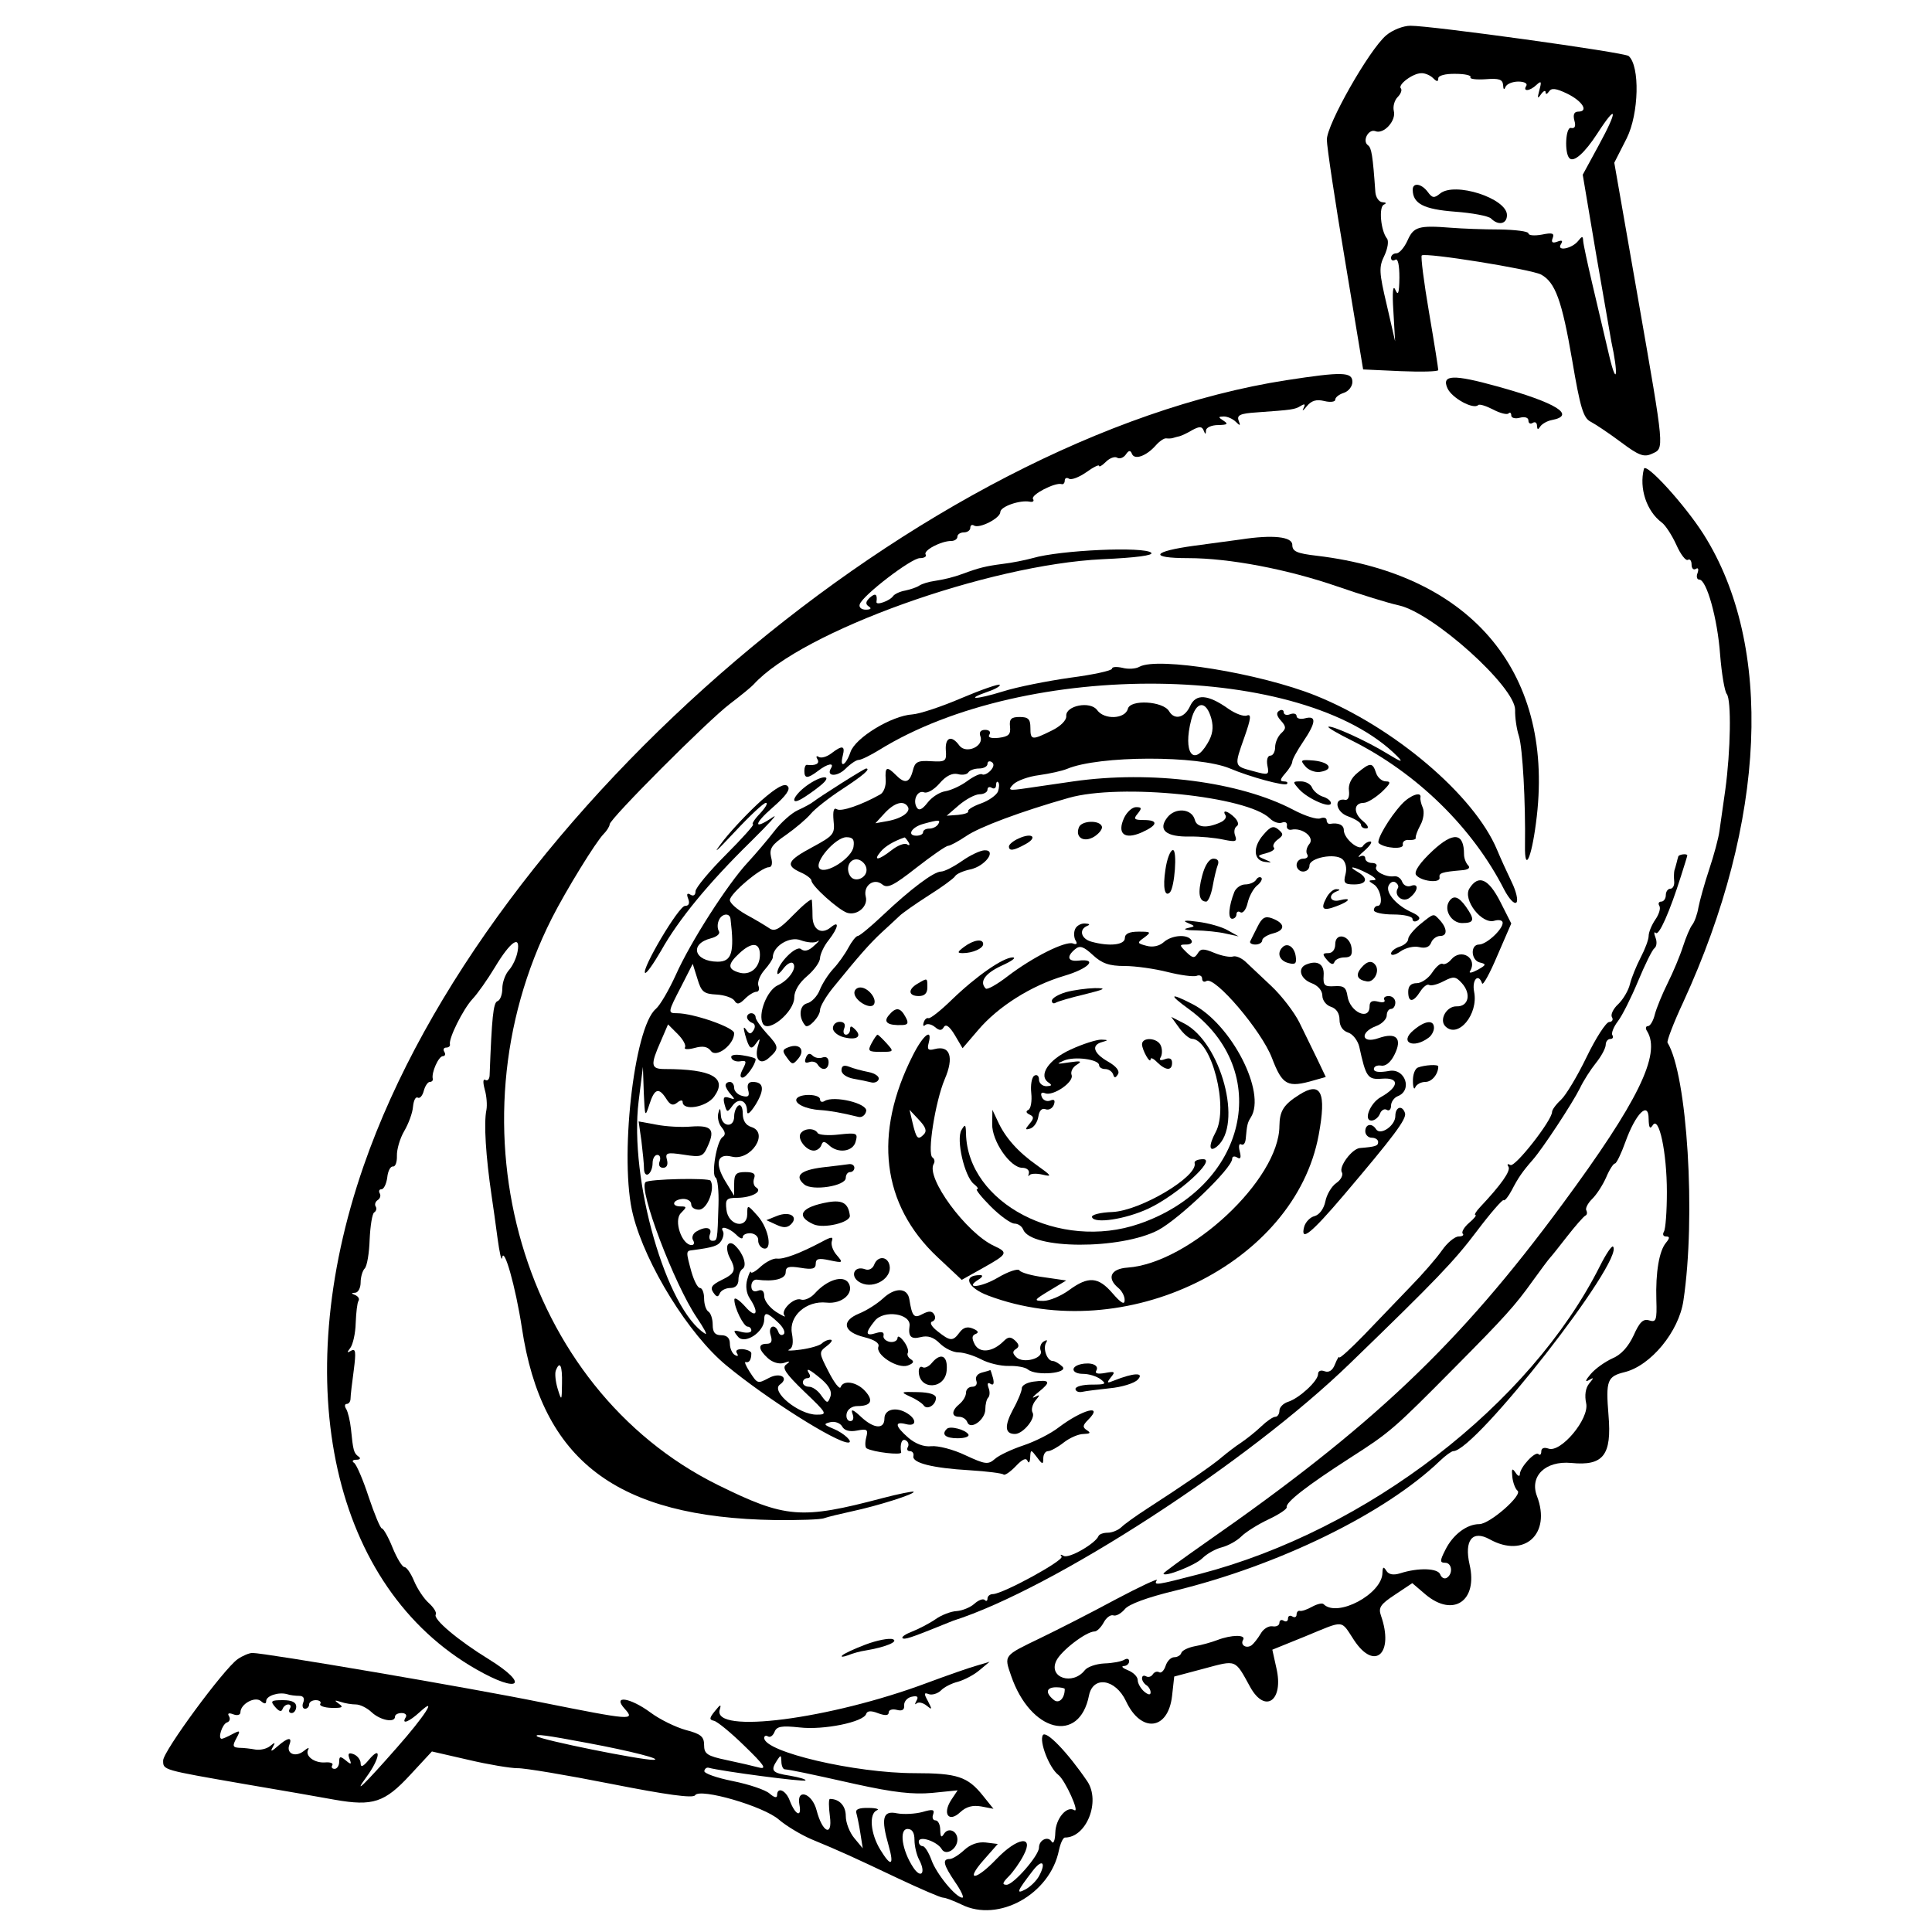 <?xml version="1.0" standalone="no"?>
<!DOCTYPE svg PUBLIC "-//W3C//DTD SVG 20010904//EN"
 "http://www.w3.org/TR/2001/REC-SVG-20010904/DTD/svg10.dtd">
<svg version="1.0" xmlns="http://www.w3.org/2000/svg"
 width="450pt" height="450pt" viewBox="0 0 450 450"
 preserveAspectRatio="xMidYMid meet">
<g transform="translate(0,450) scale(0.05,-0.05)"
fill="#000000" stroke="none">
<path d="M6457 8835 c-79 -67 -277 -416 -276 -486 0 -32 38 -286 85 -564 l84
-506 175 -8 c96 -4 175 -2 175 5 0 8 -19 129 -43 269 -24 140 -39 259 -34 265
16 15 508 -64 556 -89 66 -36 97 -120 145 -400 37 -219 52 -268 85 -285 23
-12 86 -54 141 -95 84 -63 108 -72 145 -55 59 27 61 5 -65 727 l-110 629 58
114 c57 115 62 336 9 383 -19 17 -923 142 -1017 141 -33 0 -84 -20 -113 -45z
m219 -199 c17 -17 24 -18 24 -1 0 13 33 22 80 21 44 0 75 -7 70 -16 -5 -8 27
-12 71 -9 62 5 79 -1 81 -27 1 -21 5 -25 11 -9 6 14 33 25 60 25 28 0 44 -9
37 -20 -18 -28 17 -25 48 5 22 20 24 16 13 -25 -10 -38 -9 -43 7 -20 12 17 22
21 22 10 0 -11 7 -9 16 4 11 17 32 15 84 -10 72 -35 102 -84 52 -84 -19 0 -25
-14 -18 -41 8 -28 2 -39 -16 -35 -25 5 -31 -117 -7 -141 20 -21 71 24 130 115
93 144 97 111 7 -54 l-75 -138 62 -368 c35 -202 67 -386 71 -408 34 -156 26
-217 -9 -70 -22 94 -58 247 -80 340 -22 94 -41 182 -42 198 -1 23 -5 23 -23 0
-28 -36 -102 -51 -81 -16 11 17 6 21 -17 12 -22 -8 -29 -3 -21 17 9 23 -2 26
-51 16 -34 -6 -62 -4 -62 6 0 9 -61 17 -135 18 -74 0 -175 4 -225 8 -151 12
-175 5 -203 -59 -15 -33 -38 -60 -52 -60 -14 0 -25 -10 -25 -21 0 -12 9 -16
20 -9 12 8 19 -24 19 -84 -1 -73 -6 -86 -19 -56 -11 26 -15 -10 -9 -100 l8
-140 -39 170 c-36 152 -37 176 -11 229 16 34 21 69 12 80 -29 36 -39 148 -14
158 13 6 11 10 -7 11 -16 1 -31 22 -33 47 -12 172 -18 206 -34 218 -29 20 2
78 34 66 39 -16 98 49 86 94 -5 21 3 50 18 65 15 15 21 33 15 40 -17 16 55 71
95 71 17 1 42 -10 55 -23z"/>
<path d="M6581 8115 c1 -64 52 -90 196 -101 81 -6 157 -20 169 -32 34 -34 74
-26 74 16 0 78 -244 157 -312 100 -27 -22 -36 -21 -57 8 -30 40 -71 45 -70 9z"/>
<path d="M5993 7229 c-1683 -262 -3722 -1998 -4299 -3660 -355 -1023 -144
-1965 526 -2346 199 -114 250 -72 58 47 -145 89 -262 188 -248 209 5 9 -9 32
-32 53 -23 20 -54 67 -69 103 -15 36 -35 65 -45 65 -10 0 -35 41 -55 90 -20
50 -43 90 -50 90 -7 0 -34 65 -61 145 -26 80 -57 152 -68 160 -12 8 -8 15 10
15 18 0 22 7 10 15 -22 16 -25 28 -35 128 -4 38 -14 79 -22 93 -9 13 -7 24 2
24 10 0 18 11 18 25 0 14 7 73 15 132 11 85 9 103 -12 91 -20 -12 -21 -9 -4
13 12 16 24 68 25 116 2 48 7 94 13 103 6 9 -1 21 -15 27 -20 8 -20 10 0 11
14 1 25 23 25 48 0 25 9 55 19 65 11 11 21 72 23 135 3 64 12 120 21 126 10 6
13 19 7 28 -6 9 -1 23 10 30 11 7 15 21 9 31 -6 11 -2 19 8 19 11 0 23 25 27
55 3 30 15 53 27 51 11 -1 19 21 18 50 -1 29 14 81 34 115 20 34 39 85 41 114
3 29 12 47 22 42 9 -6 22 8 28 31 6 23 19 42 28 42 10 0 16 7 14 15 -7 28 27
105 47 105 10 0 14 9 7 20 -7 11 -3 20 9 20 11 0 19 7 17 15 -7 27 61 163 104
210 24 25 71 92 106 150 72 120 120 153 105 72 -5 -29 -23 -67 -40 -86 -17
-19 -31 -57 -31 -86 0 -28 -10 -55 -23 -59 -19 -7 -26 -76 -36 -342 0 -20 -9
-31 -20 -25 -11 7 -12 -10 -3 -44 9 -30 12 -73 8 -95 -13 -61 -3 -216 24 -400
7 -44 19 -134 28 -200 9 -66 18 -106 21 -90 8 60 63 -135 92 -325 93 -620 441
-884 1180 -896 109 -1 213 2 229 9 17 6 75 20 130 32 118 25 295 81 286 91 -4
3 -70 -10 -146 -30 -378 -100 -451 -94 -767 62 -910 451 -1265 1665 -772 2640
66 130 205 356 241 392 15 15 28 36 28 45 0 25 457 483 560 561 50 38 99 78
110 90 225 248 1094 559 1626 584 156 7 239 18 227 30 -30 30 -424 13 -553
-25 -33 -9 -96 -22 -140 -27 -77 -10 -110 -18 -185 -46 -44 -16 -84 -26 -136
-34 -22 -3 -52 -12 -65 -20 -13 -9 -43 -19 -67 -24 -24 -4 -49 -16 -56 -25
-15 -23 -81 -46 -78 -28 5 37 -5 43 -31 20 -20 -19 -21 -30 -5 -41 15 -9 9
-15 -14 -15 -20 0 -33 11 -28 25 13 41 240 215 280 215 21 0 33 8 27 17 -12
19 72 63 119 63 16 0 29 9 29 20 0 11 14 20 30 20 17 0 30 10 30 21 0 12 8 17
17 11 25 -16 123 34 123 63 0 25 91 57 137 48 15 -3 22 3 15 13 -11 19 103 78
133 69 8 -3 15 5 15 16 0 12 9 16 20 9 11 -7 47 7 80 30 33 24 60 37 60 30 0
-7 14 1 32 19 17 17 41 26 52 19 11 -7 29 -1 40 14 14 21 22 22 29 4 12 -30
66 -11 110 38 18 21 41 36 50 34 9 -1 24 -1 32 2 8 3 22 6 30 8 8 2 35 14 58
28 35 19 46 18 54 -1 8 -20 10 -20 11 0 1 14 27 25 57 25 43 1 48 5 25 20 -26
17 -26 19 1 20 17 0 42 -11 56 -25 20 -20 23 -19 13 6 -9 25 7 33 84 38 166
12 177 13 205 30 20 12 23 9 13 -11 -8 -15 -1 -11 15 9 22 27 45 34 82 25 28
-7 51 -4 51 6 0 11 18 25 40 32 22 7 40 30 40 51 0 47 -47 48 -307 8z m-3375
-4674 c-1 -82 -2 -83 -20 -25 -10 33 -14 71 -9 85 19 49 31 24 29 -60z"/>
<path d="M6743 7191 c21 -46 121 -100 143 -78 6 6 37 -4 70 -21 32 -17 65 -25
71 -18 7 7 13 3 13 -9 0 -12 18 -17 40 -11 23 6 40 1 40 -13 0 -13 9 -18 20
-11 11 7 20 1 20 -14 1 -18 5 -19 15 -3 8 12 32 26 53 30 117 22 22 81 -253
157 -205 57 -261 55 -232 -9z"/>
<path d="M7658 6816 c-23 -90 12 -197 83 -250 17 -12 48 -60 68 -104 20 -45
44 -76 54 -70 9 6 17 -4 17 -22 0 -18 9 -27 20 -20 11 7 14 -1 8 -19 -7 -17
-3 -31 8 -31 34 0 85 -182 97 -350 7 -88 21 -171 31 -183 22 -28 18 -264 -7
-447 -10 -71 -22 -157 -27 -190 -4 -33 -26 -114 -48 -180 -22 -66 -44 -146
-50 -177 -5 -31 -18 -67 -28 -80 -11 -13 -30 -59 -44 -102 -14 -44 -46 -120
-71 -170 -25 -50 -52 -116 -60 -146 -7 -30 -22 -55 -32 -55 -11 0 -13 -11 -4
-24 66 -107 -43 -329 -395 -806 -482 -654 -887 -1037 -1663 -1577 -107 -75
-195 -139 -195 -143 0 -20 148 38 181 71 21 21 62 44 91 51 30 8 70 30 91 51
20 20 77 56 126 79 49 23 88 49 85 57 -6 22 94 100 296 230 186 119 203 134
490 424 228 230 278 285 360 400 38 53 75 102 80 107 6 6 42 51 80 100 39 50
77 93 85 97 8 3 10 14 5 24 -6 9 6 33 26 53 21 20 50 65 66 101 15 36 34 65
41 65 7 0 29 45 49 101 48 133 108 192 108 107 1 -42 6 -50 19 -30 29 47 66
-126 66 -311 0 -89 -6 -173 -14 -185 -7 -12 -3 -22 10 -22 18 0 18 -7 0 -29
-32 -38 -49 -138 -45 -267 3 -94 -1 -105 -33 -95 -28 9 -45 -7 -73 -70 -25
-53 -58 -90 -99 -107 -33 -15 -79 -47 -101 -73 -23 -27 -28 -39 -10 -29 26 15
26 13 3 -15 -17 -21 -22 -55 -14 -92 16 -72 -119 -233 -176 -211 -20 7 -33 2
-33 -13 0 -14 -6 -20 -13 -13 -15 16 -87 -62 -87 -94 0 -12 -10 -8 -20 8 -16
23 -19 19 -15 -20 3 -27 14 -56 24 -64 27 -19 -129 -156 -178 -156 -58 0 -123
-49 -158 -120 -26 -51 -26 -60 -1 -60 32 0 38 -51 8 -70 -11 -7 -25 0 -31 16
-11 29 -102 32 -186 5 -32 -10 -54 -6 -65 12 -13 21 -17 18 -18 -10 -1 -98
-210 -210 -274 -146 -6 7 -30 1 -54 -12 -23 -13 -49 -22 -57 -19 -8 2 -15 -6
-15 -17 0 -12 -9 -16 -20 -9 -11 7 -20 2 -20 -10 0 -12 -9 -17 -20 -10 -11 7
-20 2 -20 -10 0 -12 -15 -19 -32 -16 -18 3 -43 -12 -55 -34 -13 -22 -32 -46
-42 -54 -25 -18 -55 1 -40 25 15 25 -55 24 -120 -1 -29 -11 -76 -24 -106 -29
-30 -6 -58 -19 -62 -31 -3 -11 -18 -20 -33 -20 -15 0 -33 -18 -40 -40 -7 -22
-21 -36 -30 -30 -10 6 -23 1 -30 -10 -7 -11 -21 -15 -31 -9 -11 6 -19 2 -19
-9 0 -11 9 -25 20 -32 11 -7 20 -22 20 -34 0 -13 -11 -12 -30 4 -16 14 -30 38
-30 53 0 16 -20 36 -45 46 -25 10 -34 19 -20 20 14 0 25 11 25 22 0 12 -10 15
-23 7 -13 -8 -55 -16 -93 -17 -38 -2 -79 -16 -91 -32 -56 -71 -169 -35 -133
43 21 47 140 138 179 138 11 0 30 19 42 41 12 23 32 38 45 34 13 -5 37 9 54
29 18 23 106 55 230 85 488 119 983 361 1238 606 26 25 54 45 62 45 103 0 802
895 744 953 -6 5 -33 -35 -61 -91 -325 -646 -1084 -1231 -1863 -1434 -204 -53
-217 -55 -201 -29 7 10 -81 -31 -194 -91 -113 -61 -270 -141 -349 -179 -172
-83 -169 -79 -136 -175 90 -263 318 -321 363 -92 19 93 123 77 172 -26 70
-151 197 -137 215 24 l10 90 139 37 c153 41 143 45 215 -86 70 -126 157 -63
122 88 l-19 86 153 62 c187 77 164 79 228 -18 96 -145 187 -62 125 115 -13 37
-2 53 65 97 l81 54 62 -53 c129 -108 244 -30 205 139 -26 114 13 163 94 118
161 -89 287 25 220 201 -36 93 39 166 159 155 150 -15 190 36 174 223 -13 161
-6 180 75 200 122 30 253 189 274 333 59 392 18 1052 -74 1202 -4 7 28 92 73
188 388 844 423 1661 95 2180 -87 137 -269 337 -278 305z m-2698 -5684 c0 -45
-28 -71 -52 -50 -40 33 -34 58 12 58 22 0 40 -4 40 -8z"/>
<path d="M5780 6487 c-27 -4 -124 -17 -215 -29 -199 -27 -216 -58 -30 -58 193
0 463 -52 695 -132 110 -38 239 -78 286 -88 160 -35 543 -380 542 -487 -1 -35
7 -90 18 -123 17 -57 31 -304 28 -510 -2 -125 29 -63 51 105 93 691 -291 1159
-1020 1246 -94 11 -115 20 -115 51 0 38 -91 48 -240 25z"/>
<path d="M5308 5894 c-17 -10 -53 -12 -79 -5 -27 6 -49 5 -49 -4 0 -9 -87 -28
-194 -42 -106 -15 -248 -43 -314 -64 -126 -39 -181 -40 -70 -1 36 12 60 27 55
32 -5 5 -86 -23 -178 -62 -93 -40 -196 -74 -229 -76 -96 -6 -265 -108 -288
-175 -22 -64 -52 -79 -36 -17 12 47 -2 50 -54 10 -21 -16 -47 -23 -58 -16 -11
7 -14 2 -6 -11 12 -20 -8 -31 -50 -26 -6 0 -11 -12 -11 -28 0 -37 15 -37 64 0
44 34 77 40 60 12 -24 -39 29 -41 68 -2 23 23 50 41 61 41 12 0 54 21 95 46
686 425 1979 409 2415 -30 29 -30 17 -26 -47 13 -95 59 -265 136 -275 125 -4
-3 45 -32 108 -63 304 -152 565 -407 712 -697 22 -41 46 -68 56 -58 9 9 -1 52
-22 95 -21 44 -52 111 -68 150 -106 254 -480 572 -846 719 -260 104 -735 181
-820 134z"/>
<path d="M5544 5711 c-25 -55 -73 -67 -98 -24 -28 47 -181 56 -192 11 -13 -48
-110 -52 -143 -6 -32 44 -147 21 -144 -27 2 -20 -26 -48 -67 -68 -93 -46 -100
-46 -100 13 0 40 -10 50 -50 50 -39 0 -49 -9 -45 -45 4 -36 -6 -46 -52 -52
-37 -4 -53 2 -44 15 8 13 -1 22 -20 22 -21 0 -29 -11 -22 -30 18 -47 -67 -84
-98 -43 -36 50 -67 39 -63 -22 4 -51 -1 -55 -69 -51 -63 4 -75 -3 -85 -45 -15
-56 -37 -62 -79 -19 -42 42 -51 38 -47 -22 2 -29 -9 -60 -26 -69 -87 -49 -181
-81 -201 -69 -15 10 -20 -7 -16 -53 7 -62 0 -70 -98 -123 -118 -63 -128 -85
-55 -118 28 -12 50 -30 50 -38 0 -24 125 -136 166 -150 47 -15 99 30 87 75
-13 51 38 89 77 57 24 -20 52 -6 159 78 72 56 138 102 148 102 9 0 48 21 85
46 62 42 254 114 476 177 241 69 834 8 938 -96 16 -16 41 -25 56 -19 15 6 25
0 23 -14 -3 -13 7 -22 21 -19 50 11 109 -35 84 -66 -13 -15 -18 -37 -11 -48 8
-12 -1 -21 -18 -21 -17 0 -31 -13 -31 -30 0 -16 14 -30 30 -30 17 0 30 12 30
28 0 36 118 59 153 30 16 -14 22 -42 15 -70 -11 -41 -5 -48 40 -48 60 0 68 29
17 58 -55 32 -16 26 48 -8 31 -16 44 -30 27 -30 -27 -1 -27 -3 0 -20 32 -20
46 -100 17 -100 -9 0 -17 -9 -17 -20 0 -11 41 -20 90 -20 50 0 90 -9 90 -21 0
-12 11 -15 24 -7 16 10 7 22 -25 37 -71 31 -124 90 -111 124 7 16 21 24 32 17
11 -7 17 -19 12 -27 -22 -35 24 -71 56 -44 40 32 42 69 4 54 -16 -6 -34 3 -40
19 -6 17 -23 28 -37 26 -38 -6 -96 24 -84 44 6 10 -3 18 -20 18 -17 0 -31 10
-31 21 0 12 -11 16 -25 9 -14 -7 -4 6 22 28 26 23 38 42 26 42 -11 0 -27 -10
-34 -21 -16 -26 -89 34 -89 74 0 24 -25 36 -65 29 -8 -1 -15 7 -15 17 0 11
-13 15 -29 9 -16 -7 -72 11 -125 39 -250 132 -663 185 -1026 133 -71 -10 -170
-25 -220 -32 -81 -12 -87 -10 -60 18 17 17 71 37 120 43 50 7 108 20 130 29
148 63 613 64 760 2 92 -39 253 -83 265 -72 6 7 0 12 -15 12 -19 0 -17 10 7
37 18 20 33 45 33 55 0 10 23 52 50 92 61 90 64 124 10 110 -22 -6 -40 -1 -40
10 0 11 -13 15 -30 9 -16 -7 -30 -2 -30 9 0 11 -10 14 -21 7 -15 -9 -12 -24 8
-46 25 -28 25 -37 1 -59 -15 -14 -28 -43 -28 -65 0 -21 -10 -39 -22 -39 -13 0
-19 -20 -14 -46 9 -45 6 -46 -67 -26 -89 24 -89 20 -39 161 29 83 32 106 11
98 -15 -6 -53 8 -85 30 -97 69 -153 73 -180 14z m99 -59 c11 -42 6 -75 -18
-115 -66 -112 -115 -42 -76 109 23 90 70 93 94 6z m-1028 -241 c-14 -15 -32
-23 -40 -18 -8 5 -39 -9 -70 -32 -30 -22 -76 -43 -102 -47 -26 -4 -63 -28 -82
-53 -25 -32 -40 -39 -50 -23 -21 34 3 83 34 71 15 -6 47 13 72 42 30 35 59 49
85 43 21 -6 43 -2 49 8 6 10 29 18 50 18 22 0 39 10 39 21 0 12 9 16 20 9 12
-8 10 -22 -5 -39z m34 -98 c-7 -17 -43 -43 -80 -56 -37 -13 -63 -30 -59 -36 4
-7 -17 -14 -46 -17 l-54 -4 58 50 c32 27 75 50 95 50 20 0 37 10 37 21 0 12 9
16 20 9 11 -7 20 -1 20 12 0 14 5 20 10 14 6 -6 5 -25 -1 -43z m-420 -71 c15
-24 -28 -55 -95 -67 l-56 -10 44 48 c46 49 88 60 107 29z m141 -82 c-7 -11
-25 -20 -41 -20 -16 0 -29 -7 -29 -17 0 -9 -14 -16 -31 -16 -46 0 -23 40 32
55 72 20 83 20 69 -2z m-394 -104 c-7 -53 -129 -131 -158 -102 -28 28 74 146
125 146 30 0 38 -11 33 -44z m256 21 c8 -13 5 -18 -7 -10 -11 7 -43 -5 -71
-27 -61 -48 -89 -52 -52 -8 21 26 62 50 112 67 2 0 10 -9 18 -22z m-196 -122
c8 -43 -54 -71 -76 -35 -23 38 -1 83 37 76 18 -4 36 -22 39 -41z"/>
<path d="M6080 5431 c14 -18 45 -30 68 -27 67 10 49 45 -27 53 -61 5 -66 3
-41 -26z"/>
<path d="M6324 5400 c-30 -24 -44 -55 -40 -84 3 -27 -4 -44 -17 -42 -56 11
-45 -57 13 -77 33 -12 60 -29 60 -39 0 -10 11 -18 25 -17 14 0 7 16 -17 35
-45 38 -42 84 5 84 16 0 53 23 83 50 41 39 46 50 20 50 -18 0 -39 18 -46 40
-16 49 -27 49 -86 0z"/>
<path d="M3919 5351 c-60 -38 -118 -76 -129 -85 -11 -9 -44 -27 -73 -40 -29
-13 -79 -57 -110 -98 -31 -40 -87 -106 -124 -146 -94 -101 -267 -371 -335
-524 -32 -70 -73 -141 -93 -158 -103 -87 -171 -707 -106 -960 59 -233 261
-558 435 -701 186 -154 510 -359 567 -359 27 0 -19 44 -68 64 -46 19 -48 23
-15 31 21 5 46 -4 55 -20 10 -19 35 -26 70 -19 47 9 52 5 42 -33 -6 -24 -5
-46 2 -50 32 -18 163 -33 161 -19 -7 41 4 67 22 56 12 -7 15 -21 9 -31 -6 -11
-2 -19 10 -19 11 0 19 -10 16 -23 -7 -32 90 -56 262 -66 81 -5 152 -14 158
-20 6 -5 31 12 57 39 30 32 48 41 55 24 5 -13 11 -6 12 16 2 39 3 39 32 1 25
-34 29 -34 29 -5 0 19 10 34 22 34 12 0 45 18 73 40 28 22 69 40 93 40 30 1
35 5 16 17 -22 14 -21 23 5 49 75 75 -27 48 -138 -36 -36 -28 -109 -65 -163
-83 -54 -18 -114 -46 -133 -63 -32 -28 -45 -26 -138 17 -56 27 -127 45 -158
42 -35 -4 -74 11 -107 39 -62 54 -67 78 -12 64 53 -14 52 26 -2 55 -49 26 -98
12 -98 -29 0 -51 -48 -48 -106 5 -39 37 -52 42 -43 18 8 -21 4 -35 -10 -35
-13 0 -21 16 -17 35 4 20 25 35 50 35 64 0 77 25 36 70 -39 43 -102 53 -114
18 -4 -12 -29 19 -55 70 -47 91 -47 93 -9 122 21 16 29 29 17 29 -12 1 -30 -7
-40 -17 -10 -10 -55 -23 -99 -29 -44 -6 -68 -6 -54 0 17 7 21 32 13 76 -15 80
67 153 161 143 72 -8 131 44 103 91 -24 39 -100 16 -158 -49 -19 -21 -48 -33
-63 -28 -33 13 -99 -52 -77 -75 8 -9 -10 -1 -40 18 -30 20 -55 52 -55 73 0 24
-10 33 -30 25 -19 -7 -30 1 -30 22 0 18 11 31 25 30 79 -11 135 3 135 34 0 26
14 30 70 21 54 -9 70 -5 70 19 0 24 14 27 65 16 62 -13 64 -12 33 24 -18 20
-28 49 -23 65 8 22 -1 22 -47 -3 -102 -54 -177 -82 -209 -78 -17 2 -50 -15
-75 -37 -24 -23 -45 -34 -46 -26 -1 9 -9 -6 -17 -34 -9 -31 -4 -65 12 -89 46
-69 29 -96 -22 -37 -28 31 -50 45 -50 32 -1 -37 43 -126 62 -126 9 0 17 -8 17
-18 0 -10 -20 -13 -45 -7 -40 11 -42 8 -17 -22 31 -38 122 22 122 80 0 37 14
34 64 -13 24 -22 36 -46 27 -55 -9 -8 -20 -4 -25 10 -15 42 -50 28 -36 -15 9
-28 4 -40 -19 -40 -41 0 -39 -26 6 -67 22 -20 53 -29 75 -22 28 10 31 8 11 -7
-22 -15 -4 -42 84 -127 107 -102 109 -107 57 -107 -83 0 -215 108 -171 140 45
32 1 59 -51 31 -53 -28 -53 -28 -90 29 -18 28 -26 48 -18 45 16 -5 26 11 26
41 0 8 -18 17 -40 19 -25 1 -36 -6 -27 -19 8 -13 4 -16 -10 -8 -13 8 -23 32
-23 53 0 26 -14 39 -40 39 -29 0 -40 13 -40 49 0 27 -9 54 -20 61 -11 7 -20
34 -20 61 0 27 -9 49 -19 49 -11 0 -28 34 -40 75 -26 95 -26 98 4 101 98 13
120 20 135 44 10 16 13 35 8 44 -18 29 28 17 61 -15 17 -18 31 -23 31 -12 0
11 17 19 37 18 21 -2 36 -16 35 -32 -1 -16 9 -33 23 -38 45 -15 27 90 -24 149
-49 55 -50 56 -50 10 -1 -72 -89 -53 -97 21 -6 48 0 55 50 55 67 1 120 29 89
48 -12 7 -16 26 -10 43 8 21 -3 29 -41 29 -43 0 -52 -9 -52 -55 l0 -55 -41 67
c-51 84 -38 132 30 115 88 -22 176 111 91 138 -26 8 -40 30 -40 63 0 28 -9 44
-20 37 -11 -7 -20 -30 -20 -51 0 -55 -59 -49 -62 6 -2 35 -5 37 -12 9 -5 -20
2 -50 16 -66 17 -21 19 -35 4 -45 -27 -17 -54 -176 -32 -189 9 -6 15 -63 13
-127 -5 -168 -5 -167 -29 -167 -12 0 -17 14 -11 30 13 33 -21 39 -65 12 -15
-10 -21 -28 -13 -40 7 -12 4 -22 -7 -22 -46 0 -85 115 -50 149 28 28 28 31 -1
31 -46 0 -38 31 9 35 22 1 40 -10 40 -25 0 -15 17 -26 38 -25 38 3 74 99 52
135 -9 14 -288 8 -303 -7 -34 -33 134 -476 239 -631 33 -49 51 -82 39 -75
-181 112 -355 719 -310 1083 l20 160 4 -120 c5 -114 6 -117 26 -55 24 75 44
81 79 26 18 -29 31 -33 50 -18 14 12 26 14 26 4 0 -44 111 -25 147 25 63 87
-10 128 -230 128 -66 0 -68 18 -19 129 l34 79 45 -45 c24 -24 40 -52 34 -62
-6 -10 13 -11 44 -3 39 11 61 7 77 -14 25 -34 108 30 108 83 0 27 -191 93
-266 93 -44 0 -44 3 20 126 l53 104 22 -70 c18 -61 30 -70 89 -73 37 -2 74
-15 83 -28 12 -20 23 -18 49 8 18 18 42 33 54 33 11 0 15 13 9 28 -6 16 7 49
28 73 22 25 39 51 39 59 0 52 78 100 130 80 30 -11 65 -14 78 -5 13 8 7 -1
-15 -20 -26 -25 -46 -29 -62 -16 -23 19 -112 -72 -110 -113 0 -9 13 1 29 23
16 21 36 32 44 24 21 -21 -20 -80 -71 -103 -50 -23 -94 -135 -69 -179 25 -45
146 55 146 122 0 31 23 69 60 100 33 28 60 66 60 84 1 18 18 56 40 83 46 59
52 95 10 60 -44 -36 -85 -11 -85 53 0 32 -2 65 -3 74 -1 10 -39 -21 -85 -68
-68 -70 -89 -81 -115 -62 -18 12 -66 41 -107 63 -41 23 -75 53 -75 67 0 30
146 153 181 153 15 0 19 18 11 47 -9 40 3 58 70 104 44 31 96 75 115 98 18 22
85 75 148 116 98 64 133 95 109 95 -3 0 -55 -31 -115 -69z m-516 -631 c19
-158 6 -200 -60 -200 -110 1 -133 83 -31 109 27 7 44 21 37 33 -7 11 -8 33 -1
49 12 33 51 39 55 9z m137 -168 c0 -60 -46 -99 -99 -82 -52 16 -52 38 3 89 58
54 96 52 96 -7z m288 -1978 c36 -32 49 -58 40 -81 -12 -32 -15 -31 -42 6 -15
23 -41 41 -57 41 -16 0 -29 9 -29 20 0 11 10 20 21 20 12 0 16 9 9 20 -20 32
0 23 58 -26z"/>
<path d="M3755 5338 c-61 -46 -77 -92 -20 -59 19 11 58 38 85 60 68 54 8 53
-65 -1z"/>
<path d="M3548 5272 c-55 -49 -134 -132 -176 -185 -56 -73 -44 -63 51 38 70
75 135 136 145 135 11 0 -2 -22 -28 -50 -26 -27 -40 -50 -32 -50 8 0 -49 -64
-126 -141 -78 -78 -142 -155 -142 -171 0 -18 -10 -24 -23 -16 -16 10 -20 4
-11 -19 8 -21 3 -33 -15 -33 -29 0 -203 -294 -186 -312 6 -5 39 42 75 104 81
145 223 317 417 507 84 83 131 134 104 115 -92 -63 -92 -34 -1 45 62 54 84 85
69 99 -14 15 -51 -5 -121 -66z"/>
<path d="M6054 5321 c42 -44 146 -89 146 -62 0 10 -17 24 -38 30 -21 7 -43 26
-50 42 -6 16 -29 29 -52 29 -40 0 -40 -1 -6 -39z"/>
<path d="M6530 5254 c-57 -61 -121 -170 -107 -182 28 -24 117 -30 112 -7 -3
14 10 24 29 22 19 -1 33 3 31 10 -2 7 8 34 22 60 14 25 19 61 11 80 -8 18 -13
40 -11 48 6 30 -48 11 -87 -31z"/>
<path d="M5236 5189 c-33 -73 2 -102 82 -67 76 34 80 58 10 58 -45 0 -49 5
-28 30 20 25 19 30 -8 30 -18 0 -43 -23 -56 -51z"/>
<path d="M5437 5191 c-44 -58 -5 -90 106 -88 48 1 118 -6 155 -14 58 -12 66
-10 56 18 -7 17 -4 37 7 44 11 7 7 23 -9 40 -32 32 -61 39 -43 11 6 -10 -5
-25 -24 -33 -64 -29 -110 -24 -119 12 -14 53 -92 59 -129 10z"/>
<path d="M5026 5146 c-19 -48 24 -73 72 -43 23 15 39 36 35 47 -10 31 -95 28
-107 -4z"/>
<path d="M5885 5111 c-50 -57 -46 -119 7 -126 36 -4 36 -4 -1 12 -36 15 -36
17 9 29 27 7 42 19 34 26 -7 8 1 24 18 37 27 20 28 26 3 47 -23 19 -37 14 -70
-25z"/>
<path d="M4745 5094 c-25 -11 -45 -28 -45 -37 0 -23 22 -20 78 11 58 32 30 55
-33 26z"/>
<path d="M6674 5037 c-59 -55 -87 -96 -78 -112 20 -30 115 -42 110 -13 -4 21
10 26 103 34 31 2 42 11 30 23 -10 10 -19 33 -19 51 0 101 -49 107 -146 17z"/>
<path d="M4481 4989 c-39 -27 -82 -49 -97 -49 -34 0 -143 -82 -273 -205 -55
-52 -107 -95 -115 -95 -8 0 -28 -25 -44 -55 -16 -30 -48 -75 -71 -99 -23 -25
-51 -69 -62 -97 -11 -29 -38 -58 -60 -63 -36 -10 -40 -67 -7 -104 14 -15 68
43 68 73 0 16 27 62 59 102 126 155 173 208 229 260 32 29 68 63 82 76 13 13
74 56 135 95 62 39 118 80 124 90 6 11 38 25 71 32 70 15 125 91 66 89 -20 -1
-67 -23 -105 -50z"/>
<path d="M5429 4949 c-13 -83 -3 -130 21 -106 22 23 35 197 14 197 -12 0 -28
-41 -35 -91z"/>
<path d="M7818 5010 c-2 -5 -5 -19 -8 -30 -3 -11 -7 -27 -10 -35 -2 -8 -3 -31
-1 -50 2 -19 -6 -35 -18 -35 -11 0 -21 -13 -21 -30 0 -16 -10 -30 -21 -30 -12
0 -16 -9 -9 -20 7 -11 -2 -40 -19 -64 -17 -25 -31 -59 -31 -76 0 -17 -17 -62
-37 -100 -20 -39 -43 -95 -50 -124 -7 -30 -32 -72 -55 -94 -23 -21 -36 -49
-29 -60 7 -12 2 -22 -13 -23 -14 0 -62 -74 -105 -163 -43 -89 -97 -179 -120
-200 -23 -21 -41 -46 -41 -56 0 -39 -173 -260 -194 -247 -13 7 -17 4 -9 -8 12
-19 -35 -85 -132 -188 -19 -20 -29 -37 -22 -37 7 0 -6 -17 -30 -37 -23 -20
-36 -43 -29 -50 7 -7 -2 -13 -19 -13 -18 0 -53 -29 -78 -65 -25 -36 -91 -112
-147 -169 -55 -57 -152 -158 -215 -224 -63 -65 -116 -113 -116 -105 -1 7 -10
-7 -20 -32 -11 -29 -28 -40 -48 -33 -18 7 -31 2 -31 -13 0 -32 -87 -112 -139
-129 -23 -7 -41 -26 -41 -41 0 -16 -9 -29 -19 -29 -11 0 -40 -20 -66 -45 -26
-25 -68 -58 -93 -75 -25 -16 -65 -47 -89 -67 -43 -38 -181 -132 -351 -242 -51
-33 -104 -71 -118 -85 -15 -14 -43 -26 -64 -26 -20 0 -40 -7 -43 -16 -15 -35
-138 -106 -162 -92 -14 8 -18 7 -10 -3 16 -16 -272 -174 -320 -175 -14 0 -25
-10 -25 -21 0 -11 -6 -14 -13 -6 -8 7 -29 -1 -48 -18 -19 -17 -56 -32 -82 -34
-26 -1 -71 -18 -99 -38 -29 -20 -78 -45 -108 -57 -31 -12 -51 -25 -46 -31 9
-8 36 0 186 61 22 9 45 18 50 20 465 148 1373 737 1850 1200 403 390 484 475
589 614 64 85 121 150 125 145 5 -5 22 16 38 46 30 58 49 86 98 142 46 52 186
265 220 334 16 34 50 87 75 118 25 31 45 69 45 84 0 15 10 27 21 27 12 0 16 8
10 18 -6 9 6 39 26 65 20 26 62 110 94 187 32 77 66 146 76 153 10 7 13 29 5
49 -8 20 -7 30 1 22 15 -15 65 98 118 266 16 50 29 92 29 95 0 10 -40 5 -42
-5z"/>
<path d="M5600 4920 c-21 -79 -15 -120 19 -120 9 0 23 32 30 71 7 40 18 85 24
100 7 18 -1 29 -20 29 -20 0 -40 -30 -53 -80z"/>
<path d="M5851 4901 c-7 -11 -30 -21 -50 -21 -20 0 -43 -16 -51 -35 -26 -66
-31 -125 -10 -125 11 0 20 10 20 21 0 12 9 16 19 9 11 -6 26 13 33 44 7 31 27
67 44 81 17 13 26 30 20 36 -7 6 -18 2 -25 -10z"/>
<path d="M6845 4861 c-32 -52 58 -169 117 -150 21 6 38 2 38 -10 0 -31 -76
-101 -110 -101 -42 0 -38 -75 5 -84 30 -7 28 -12 -12 -34 -26 -14 -42 -17 -35
-6 37 61 -42 109 -88 54 -13 -16 -32 -25 -40 -20 -9 5 -30 -13 -48 -40 -18
-28 -51 -50 -72 -50 -27 0 -40 -13 -40 -40 0 -51 23 -51 56 1 14 22 32 36 41
31 9 -6 39 2 68 17 46 24 56 23 85 -9 45 -50 31 -110 -25 -108 -47 1 -82 -63
-52 -93 59 -59 155 56 134 161 -11 56 20 89 37 39 4 -12 36 46 71 129 l65 150
-51 101 c-55 108 -102 129 -144 62z"/>
<path d="M6179 4818 c-29 -54 -17 -64 48 -39 62 23 71 42 13 27 -43 -11 -56
24 -15 41 19 7 19 10 1 11 -14 1 -35 -17 -47 -40z"/>
<path d="M6750 4800 c-25 -40 12 -100 61 -100 57 0 61 15 18 76 -34 48 -59 56
-79 24z"/>
<path d="M5858 4683 c-15 -29 -30 -60 -34 -68 -4 -8 7 -15 24 -15 18 0 32 9
32 20 0 10 23 25 51 32 58 15 56 47 -5 70 -32 12 -47 4 -68 -39z"/>
<path d="M6615 4694 c-30 -25 -55 -56 -55 -68 0 -13 -18 -29 -40 -36 -22 -7
-40 -22 -40 -32 0 -11 20 -7 44 10 24 17 63 26 87 20 29 -7 48 0 56 21 6 17
26 31 42 31 35 0 33 36 -3 75 -29 31 -25 32 -91 -21z"/>
<path d="M5530 4702 c40 -17 40 -17 0 -26 -22 -5 -4 -10 40 -10 44 -1 107 -7
140 -15 l60 -13 -50 28 c-27 16 -90 34 -140 40 -55 8 -74 6 -50 -4z"/>
<path d="M5008 4671 c-7 -16 -5 -40 3 -53 9 -14 4 -20 -13 -13 -36 12 -186
-63 -303 -152 -50 -39 -97 -65 -103 -58 -31 31 -4 70 73 106 47 21 71 38 53
39 -45 0 -170 -87 -284 -197 -52 -51 -102 -90 -109 -86 -8 3 -18 -6 -22 -20
-5 -15 -1 -20 7 -12 9 8 29 4 45 -9 21 -18 32 -18 42 0 10 15 27 2 51 -38 l36
-61 72 84 c94 111 249 208 401 253 116 34 160 82 66 71 -49 -5 -56 19 -15 53
22 19 40 13 83 -27 42 -39 76 -51 148 -51 51 0 141 -13 200 -28 60 -15 120
-23 135 -18 14 6 26 0 26 -13 0 -13 9 -18 20 -11 39 24 257 -232 305 -358 49
-128 72 -141 198 -104 l53 15 -40 84 c-22 46 -60 122 -83 170 -24 48 -83 125
-131 170 -49 46 -103 97 -121 114 -19 17 -45 28 -58 23 -14 -4 -52 3 -86 17
-50 21 -64 21 -78 -3 -15 -23 -23 -22 -53 7 -33 33 -33 35 1 35 19 0 30 9 23
20 -18 30 -92 24 -129 -9 -20 -18 -51 -25 -80 -17 -45 12 -45 14 -10 39 33 25
31 27 -27 27 -44 0 -64 -10 -64 -30 0 -32 -72 -40 -155 -17 -49 13 -61 57 -20
74 15 6 10 10 -11 11 -19 1 -40 -11 -46 -27z"/>
<path d="M6220 4601 c0 -24 -13 -41 -32 -41 -28 0 -29 -5 -6 -32 17 -20 29
-24 34 -10 4 12 25 22 47 22 30 0 38 11 33 45 -8 59 -76 74 -76 16z"/>
<path d="M4491 4589 c-32 -24 -33 -29 -6 -29 46 0 95 22 95 42 0 27 -45 20
-89 -13z"/>
<path d="M5974 4587 c-27 -27 -14 -62 27 -73 33 -9 40 -3 35 31 -6 44 -39 66
-62 42z"/>
<path d="M6085 4507 c-42 -17 -28 -67 25 -87 30 -11 50 -35 50 -58 0 -22 18
-45 40 -52 25 -8 40 -30 40 -60 0 -30 15 -52 40 -60 22 -7 45 -37 52 -66 31
-142 39 -154 105 -149 84 7 81 -38 -5 -86 -49 -27 -82 -109 -43 -109 14 0 32
14 39 31 6 17 21 26 32 19 11 -7 20 2 20 19 0 18 14 37 30 44 72 27 36 133
-40 118 -45 -8 -70 -5 -70 9 0 12 15 19 34 16 21 -4 45 16 62 51 38 76 9 106
-74 77 -79 -28 -90 26 -12 56 28 10 50 33 50 50 0 16 9 30 20 30 11 0 20 14
20 30 0 17 -14 30 -31 30 -17 0 -26 -8 -20 -18 6 -10 -7 -14 -29 -8 -28 7 -40
1 -40 -22 0 -69 -92 -27 -103 48 -6 40 -17 49 -61 46 -46 -3 -53 4 -50 50 4
52 -28 73 -81 51z"/>
<path d="M6340 4490 c-27 -33 -17 -55 29 -62 31 -4 58 45 40 74 -17 26 -41 22
-69 -12z"/>
<path d="M4275 4418 c-47 -27 -44 -58 5 -58 27 0 40 13 40 40 0 46 1 45 -45
18z"/>
<path d="M3980 4375 c0 -36 75 -80 91 -54 16 26 -27 79 -63 79 -16 0 -28 -11
-28 -25z"/>
<path d="M4965 4378 c-36 -11 -65 -28 -65 -40 0 -11 8 -15 18 -9 10 6 71 24
135 39 96 24 105 29 47 29 -38 -1 -99 -9 -135 -19z"/>
<path d="M5537 4300 c397 -288 273 -828 -230 -1001 -371 -128 -800 96 -807
421 -1 43 -4 45 -21 16 -26 -44 14 -216 57 -251 18 -14 24 -25 15 -25 -8 0 20
-36 64 -80 44 -44 94 -80 111 -80 16 0 34 -12 40 -27 36 -94 455 -95 630 -3
100 54 344 288 344 332 0 11 10 14 23 6 16 -10 20 -1 12 29 -6 24 -3 38 7 32
10 -6 19 5 21 25 6 66 8 76 24 101 73 116 -91 434 -271 527 -107 55 -114 47
-19 -22z"/>
<path d="M4140 4270 c-27 -32 -4 -48 64 -45 26 1 30 10 14 38 -24 45 -45 47
-78 7z"/>
<path d="M3480 4262 c0 -10 11 -22 24 -27 13 -4 16 -18 7 -33 -13 -21 -20 -21
-35 1 -13 18 -14 11 -5 -23 19 -67 28 -74 52 -39 17 24 19 23 10 -6 -22 -66 6
-102 49 -63 49 44 48 51 -12 116 -27 30 -50 63 -50 73 0 10 -9 19 -20 19 -11
0 -20 -8 -20 -18z"/>
<path d="M5493 4212 c20 -28 47 -51 59 -51 92 -3 173 -320 111 -435 -34 -63
-31 -97 6 -67 122 101 20 483 -152 573 l-61 31 37 -51z"/>
<path d="M3880 4210 c0 -16 23 -35 51 -42 60 -15 86 3 53 36 -19 19 -24 18
-24 0 0 -13 -9 -24 -19 -24 -11 0 -15 14 -8 30 7 19 -1 30 -21 30 -18 0 -32
-13 -32 -30z"/>
<path d="M6585 4201 c-68 -56 -2 -89 70 -35 14 10 25 31 25 46 0 39 -42 34
-95 -11z"/>
<path d="M4060 4140 c-19 -36 -15 -40 42 -40 63 0 63 1 28 40 -20 22 -39 40
-42 40 -4 0 -16 -18 -28 -40z"/>
<path d="M4253 4085 c-186 -366 -146 -697 114 -941 l113 -106 100 56 c114 64
118 71 51 102 -129 59 -321 320 -281 383 6 10 3 23 -6 29 -26 16 13 261 57
365 44 102 25 159 -47 140 -30 -8 -36 -2 -28 28 19 73 -25 39 -73 -56z m50
-370 c-27 -27 -34 -21 -52 55 l-14 60 44 -47 c32 -34 38 -52 22 -68z"/>
<path d="M4988 4111 c-104 -47 -154 -122 -102 -155 16 -11 13 -15 -11 -16 -19
0 -35 14 -35 31 0 18 -10 25 -22 18 -12 -8 -18 -44 -14 -81 4 -37 -2 -72 -13
-78 -13 -6 -12 -14 5 -22 21 -10 21 -18 0 -43 -22 -26 -21 -30 4 -22 17 6 33
30 37 55 4 28 16 41 33 35 15 -6 32 3 39 20 8 22 2 28 -17 20 -16 -6 -33 2
-39 17 -7 18 -1 24 16 17 38 -14 135 53 123 85 -6 15 5 37 24 48 27 17 19 19
-36 11 -58 -9 -62 -8 -25 8 50 22 165 6 165 -21 0 -10 13 -18 28 -18 16 0 32
-11 37 -24 6 -19 11 -19 23 0 9 15 -8 37 -47 59 -68 39 -79 77 -26 91 29 8 28
10 -5 11 -22 0 -86 -20 -142 -46z"/>
<path d="M5320 4135 c1 -28 39 -95 40 -69 0 9 14 3 31 -15 40 -39 69 -40 69
-2 0 20 -12 25 -33 17 -21 -8 -29 -5 -20 9 7 12 8 36 1 53 -14 38 -88 43 -88
7z"/>
<path d="M3674 4122 c-30 -11 -31 -18 -8 -49 24 -34 28 -34 53 -4 33 40 6 72
-45 53z"/>
<path d="M3407 4072 c4 -12 23 -19 41 -16 29 5 31 0 13 -35 -14 -26 -15 -41
-2 -41 17 0 61 62 61 86 0 5 -27 13 -61 18 -38 6 -57 1 -52 -12z"/>
<path d="M3754 4072 c-8 -20 -3 -26 15 -20 15 6 33 1 40 -11 20 -32 51 -25 51
11 0 19 -11 28 -28 22 -15 -6 -36 -2 -47 9 -13 13 -24 9 -31 -11z"/>
<path d="M3920 4014 c0 -17 24 -33 55 -39 30 -5 67 -13 83 -17 15 -4 31 2 35
14 5 13 -17 28 -47 34 -31 6 -72 17 -91 25 -24 9 -35 4 -35 -17z"/>
<path d="M6605 4027 c-14 -6 -24 -34 -23 -64 0 -29 6 -42 11 -28 6 14 27 25
47 25 30 0 60 36 60 72 0 11 -63 7 -95 -5z"/>
<path d="M3380 3944 c0 -9 11 -28 25 -43 20 -22 19 -25 -8 -15 -25 8 -30 2
-22 -30 11 -39 13 -40 37 -7 29 40 68 25 68 -25 0 -21 15 -9 41 32 42 70 37
104 -15 104 -20 0 -27 -13 -21 -37 8 -29 1 -36 -28 -28 -20 5 -37 22 -37 37 0
16 -9 28 -20 28 -11 0 -20 -7 -20 -16z"/>
<path d="M6052 3900 c-73 -46 -91 -76 -92 -145 -1 -250 -418 -639 -707 -660
-79 -5 -99 -49 -43 -95 17 -14 30 -40 29 -57 0 -23 -17 -13 -56 32 -67 78
-113 81 -203 15 -37 -27 -91 -50 -119 -50 -47 0 -45 4 28 48 l78 47 -103 15
c-57 7 -109 22 -115 32 -6 10 -52 -5 -101 -34 -80 -47 -161 -53 -87 -7 16 10
19 19 6 19 -85 1 -62 -59 38 -96 635 -238 1427 147 1538 749 37 199 11 252
-91 187z"/>
<path d="M3711 3882 c-13 -22 42 -49 109 -53 45 -3 98 -12 179 -32 16 -4 32 8
36 27 8 36 -150 74 -194 47 -11 -7 -21 -4 -21 8 0 25 -93 28 -109 3z"/>
<path d="M6500 3801 c0 -45 -70 -93 -90 -61 -19 30 -50 24 -50 -10 0 -16 14
-30 30 -30 17 0 30 -9 30 -20 0 -18 -12 -22 -85 -28 -37 -3 -100 -88 -84 -113
7 -12 -4 -35 -26 -50 -22 -15 -45 -54 -51 -86 -7 -34 -28 -62 -50 -68 -21 -5
-43 -28 -49 -51 -18 -71 33 -30 186 150 230 271 293 354 284 381 -13 39 -45
29 -45 -14z"/>
<path d="M4622 3764 c-2 -79 84 -204 140 -204 20 0 34 -11 31 -25 -4 -14 -3
-18 2 -10 5 8 32 10 62 3 46 -11 42 -5 -27 44 -88 62 -148 129 -183 207 l-24
51 -1 -66z"/>
<path d="M2988 3685 c6 -50 12 -108 12 -129 0 -21 9 -33 20 -26 11 7 20 30 20
51 0 22 10 39 22 39 12 0 17 -13 11 -30 -7 -18 0 -30 16 -30 17 0 24 14 18 37
-9 33 -1 36 78 24 83 -13 90 -10 113 42 34 76 16 96 -79 89 -44 -4 -117 0
-162 9 l-82 15 13 -91z"/>
<path d="M3729 3719 c-15 -25 26 -79 62 -79 14 0 30 11 35 25 7 20 14 20 36 0
42 -40 112 -30 124 17 11 40 6 42 -78 33 -49 -6 -94 -2 -99 7 -15 25 -64 23
-80 -3z"/>
<path d="M5565 3582 c17 -62 -252 -222 -383 -228 -57 -2 -99 -13 -95 -24 10
-32 156 -10 263 40 134 63 319 230 255 230 -25 0 -43 -8 -40 -18z"/>
<path d="M3832 3562 c-104 -13 -133 -40 -85 -80 38 -31 193 -7 193 31 0 15 9
27 20 27 11 0 20 9 20 20 0 11 -11 19 -25 17 -14 -2 -69 -9 -123 -15z"/>
<path d="M3859 3400 c-126 -22 -156 -64 -70 -103 48 -22 173 8 170 40 -7 57
-33 74 -100 63z"/>
<path d="M3620 3336 l-50 -20 46 -21 c33 -16 52 -15 69 2 36 36 -7 62 -65 39z"/>
<path d="M3390 3201 c-6 -11 -2 -38 9 -59 32 -59 26 -74 -38 -105 -45 -22 -54
-35 -38 -58 15 -22 22 -23 30 -4 6 14 28 25 49 25 24 0 38 14 38 39 0 21 9 44
19 50 22 14 5 69 -32 106 -15 16 -29 18 -37 6z"/>
<path d="M4072 3108 c-7 -18 -25 -27 -41 -21 -56 21 -75 -39 -19 -64 61 -28
144 23 132 82 -9 44 -56 46 -72 3z"/>
<path d="M4114 2952 c-27 -25 -77 -57 -112 -71 -85 -35 -74 -86 24 -110 48
-12 72 -28 66 -44 -15 -38 90 -105 137 -88 27 10 31 19 14 29 -13 8 -19 22
-14 30 5 9 -3 33 -19 54 -16 21 -29 28 -29 15 -1 -13 -17 -21 -36 -18 -19 4
-33 17 -29 30 3 16 -9 19 -35 11 -50 -16 -52 0 -6 57 42 53 170 34 162 -24 -7
-49 7 -63 51 -52 34 9 61 0 90 -29 23 -23 62 -42 87 -42 25 0 72 -15 105 -32
33 -18 91 -32 129 -31 37 1 78 -6 90 -17 38 -31 191 -17 160 14 -15 14 -35 26
-45 26 -26 0 -47 58 -31 85 8 13 4 15 -11 6 -14 -8 -20 -28 -14 -43 14 -36
-82 -62 -114 -30 -18 18 -18 27 -1 38 16 10 15 21 -4 39 -21 19 -32 19 -54 -3
-51 -51 -111 -57 -134 -15 -15 29 -14 42 4 49 16 6 12 15 -13 25 -26 11 -45 5
-62 -18 -31 -42 -43 -42 -102 5 -30 23 -39 42 -25 46 13 5 17 19 9 32 -10 18
-25 18 -54 3 -40 -22 -49 -13 -62 69 -9 54 -66 56 -122 4z"/>
<path d="M4340 2650 c-13 -16 -33 -25 -42 -19 -10 6 -18 -2 -18 -19 0 -89 123
-86 130 4 6 69 -27 86 -70 34z"/>
<path d="M5035 2645 c-51 -12 -43 -45 11 -45 26 0 62 -11 81 -25 29 -22 24
-25 -42 -25 -41 0 -75 -9 -75 -20 0 -11 14 -17 30 -14 17 4 75 11 130 17 55 5
114 23 130 40 33 35 -20 32 -110 -4 -34 -14 -36 -12 -15 15 22 26 18 29 -28
20 -34 -6 -48 -2 -40 11 15 25 -23 41 -72 30z"/>
<path d="M4574 2606 c-22 -6 -32 -21 -26 -38 6 -16 -2 -28 -19 -28 -16 0 -29
-12 -29 -28 0 -15 -13 -38 -30 -52 -38 -31 -39 -60 -2 -60 16 0 33 -11 38 -25
14 -39 84 11 84 60 0 23 6 48 14 55 7 8 8 28 1 45 -7 20 -4 27 10 18 13 -8 17
2 11 27 -6 22 -12 39 -13 38 -2 -2 -19 -7 -39 -12z"/>
<path d="M4815 2564 c-30 -4 -55 -17 -55 -31 0 -13 -18 -58 -41 -99 -41 -77
-38 -114 9 -114 38 0 98 74 82 100 -7 12 -1 37 13 55 23 28 23 30 -3 17 -16
-8 -8 3 20 25 57 46 52 57 -25 47z"/>
<path d="M4240 2494 c28 -12 56 -31 63 -41 16 -23 57 2 57 35 0 16 -30 26 -85
27 -79 2 -82 1 -35 -21z"/>
<path d="M4411 2344 c-27 -26 -7 -44 50 -44 34 0 56 8 50 18 -13 22 -85 41
-100 26z"/>
<path d="M4032 1339 c-53 -20 -102 -43 -109 -51 -7 -8 5 -7 27 1 22 9 58 19
80 22 96 16 158 42 129 53 -17 6 -74 -5 -127 -25z"/>
<path d="M1107 1271 c-65 -46 -347 -429 -347 -472 0 -45 -5 -43 380 -110 160
-27 349 -60 420 -73 177 -31 232 -13 351 116 l101 109 170 -39 c93 -22 196
-39 229 -39 32 1 229 -32 436 -73 258 -51 382 -68 391 -53 22 35 320 -51 391
-114 34 -29 102 -70 151 -91 138 -57 194 -83 401 -181 106 -50 201 -91 212
-91 12 0 50 -15 86 -32 172 -86 413 48 454 253 7 32 19 59 28 59 100 0 167
168 104 262 -91 134 -192 239 -207 215 -18 -29 30 -153 72 -185 32 -24 103
-182 74 -164 -35 21 -86 -40 -88 -105 -1 -37 -9 -55 -17 -42 -17 28 -59 8 -59
-28 0 -37 -119 -173 -151 -173 -22 0 -19 10 10 39 21 21 53 66 70 100 49 94
-30 82 -127 -19 -96 -101 -149 -106 -60 -5 l66 75 -56 7 c-36 4 -72 -9 -100
-35 -25 -23 -55 -42 -68 -42 -36 0 -29 -27 25 -107 28 -40 43 -73 34 -73 -30
0 -122 112 -144 176 -13 35 -31 64 -41 64 -10 0 -18 10 -18 21 0 30 86 1 107
-35 19 -33 73 0 73 45 0 40 -42 58 -62 27 -13 -21 -17 -16 -18 17 0 25 -10 45
-22 45 -12 0 -17 13 -11 28 8 23 -2 25 -50 11 -33 -9 -87 -12 -119 -6 -66 14
-75 -23 -38 -152 26 -92 11 -100 -39 -18 -46 75 -54 168 -16 184 14 5 -4 11
-39 11 -43 1 -62 -6 -57 -23 4 -14 13 -56 19 -95 l11 -70 -39 47 c-22 26 -40
72 -40 103 0 48 -30 80 -74 80 -6 0 -6 -36 0 -81 13 -98 -35 -76 -62 28 -21
81 -95 104 -80 26 12 -62 -19 -49 -45 19 -18 49 -59 66 -59 25 0 -14 -13 -11
-35 8 -19 17 -96 43 -171 58 -75 15 -135 36 -133 47 2 11 11 18 21 15 58 -16
443 -67 450 -59 5 5 -27 14 -71 22 -85 13 -93 23 -61 72 17 26 19 25 20 -5 0
-19 7 -36 15 -37 30 -3 99 -17 331 -69 177 -39 267 -49 356 -41 l119 12 -30
-45 c-42 -65 -11 -107 42 -57 28 26 58 34 98 27 l57 -11 -49 61 c-71 89 -120
105 -318 105 -278 0 -701 99 -701 164 0 10 8 13 18 7 10 -6 23 4 30 21 10 26
32 30 117 21 112 -13 298 25 310 63 5 15 23 16 56 3 33 -12 49 -11 49 4 0 12
17 17 37 12 26 -7 37 0 35 22 -1 17 15 35 35 39 27 6 33 0 22 -19 -8 -15 -8
-20 1 -12 9 8 30 3 46 -10 27 -22 27 -19 7 20 -20 36 -19 42 4 33 15 -5 40 2
56 17 15 16 51 34 80 41 28 8 73 31 99 53 l48 40 -60 -18 c-33 -9 -136 -45
-230 -80 -454 -170 -1004 -241 -967 -125 8 27 3 25 -22 -6 -27 -33 -28 -41 -5
-46 15 -3 80 -56 143 -118 89 -86 105 -109 68 -100 -26 7 -95 23 -152 35 -91
19 -105 29 -105 70 0 39 -15 52 -85 70 -47 13 -121 49 -164 81 -96 71 -180 83
-121 18 51 -56 31 -54 -389 30 -328 67 -1285 230 -1345 230 -15 0 -46 -13 -69
-29z m287 -171 c19 0 26 -11 19 -30 -7 -16 -3 -30 8 -30 10 0 19 9 19 20 0 11
14 20 31 20 17 0 27 -8 21 -17 -6 -9 18 -18 53 -19 49 -1 57 3 34 19 -23 17
-22 18 8 9 20 -7 52 -12 71 -12 19 0 52 -16 74 -37 40 -37 108 -50 108 -20 0
10 14 17 31 17 17 0 26 -9 19 -20 -22 -36 16 -21 66 25 85 78 23 -19 -107
-166 -152 -173 -208 -227 -142 -137 62 84 73 153 12 81 -27 -33 -39 -38 -39
-17 0 16 -15 35 -32 42 -24 9 -29 4 -20 -21 11 -27 8 -29 -18 -7 -25 20 -30
19 -30 -8 0 -17 -10 -32 -21 -32 -12 0 -17 7 -11 17 6 9 -9 15 -33 13 -51 -4
-96 31 -79 60 6 11 -3 8 -21 -7 -39 -31 -83 -12 -67 29 15 38 -7 35 -55 -7
-28 -25 -35 -26 -23 -5 14 24 12 26 -12 6 -16 -13 -47 -20 -69 -16 -21 4 -55
8 -75 8 -30 2 -32 9 -13 44 20 37 18 39 -18 20 -22 -12 -45 -22 -50 -22 -20 0
2 68 24 76 13 4 17 17 10 29 -9 14 -1 17 20 9 18 -7 33 -3 33 9 0 39 67 76 95
53 17 -15 25 -14 25 0 0 24 57 43 97 32 14 -5 40 -8 57 -8z m1346 -220 c198
-37 351 -76 304 -78 -55 -2 -526 93 -543 110 -11 12 43 5 239 -32z m1520 -451
c0 -29 10 -70 21 -91 34 -63 10 -93 -27 -37 -52 79 -67 179 -26 179 21 0 32
-17 32 -51z m581 -167 c-12 -23 -41 -51 -63 -63 -47 -25 -41 -10 32 85 44 58
65 42 31 -22z"/>
<path d="M1282 1048 c17 -20 29 -24 34 -10 4 12 16 22 27 22 11 0 14 -9 7 -20
-7 -11 -3 -20 9 -20 11 0 21 14 21 30 0 20 -20 30 -62 30 -56 0 -60 -4 -36
-32z"/>
</g>
</svg>

